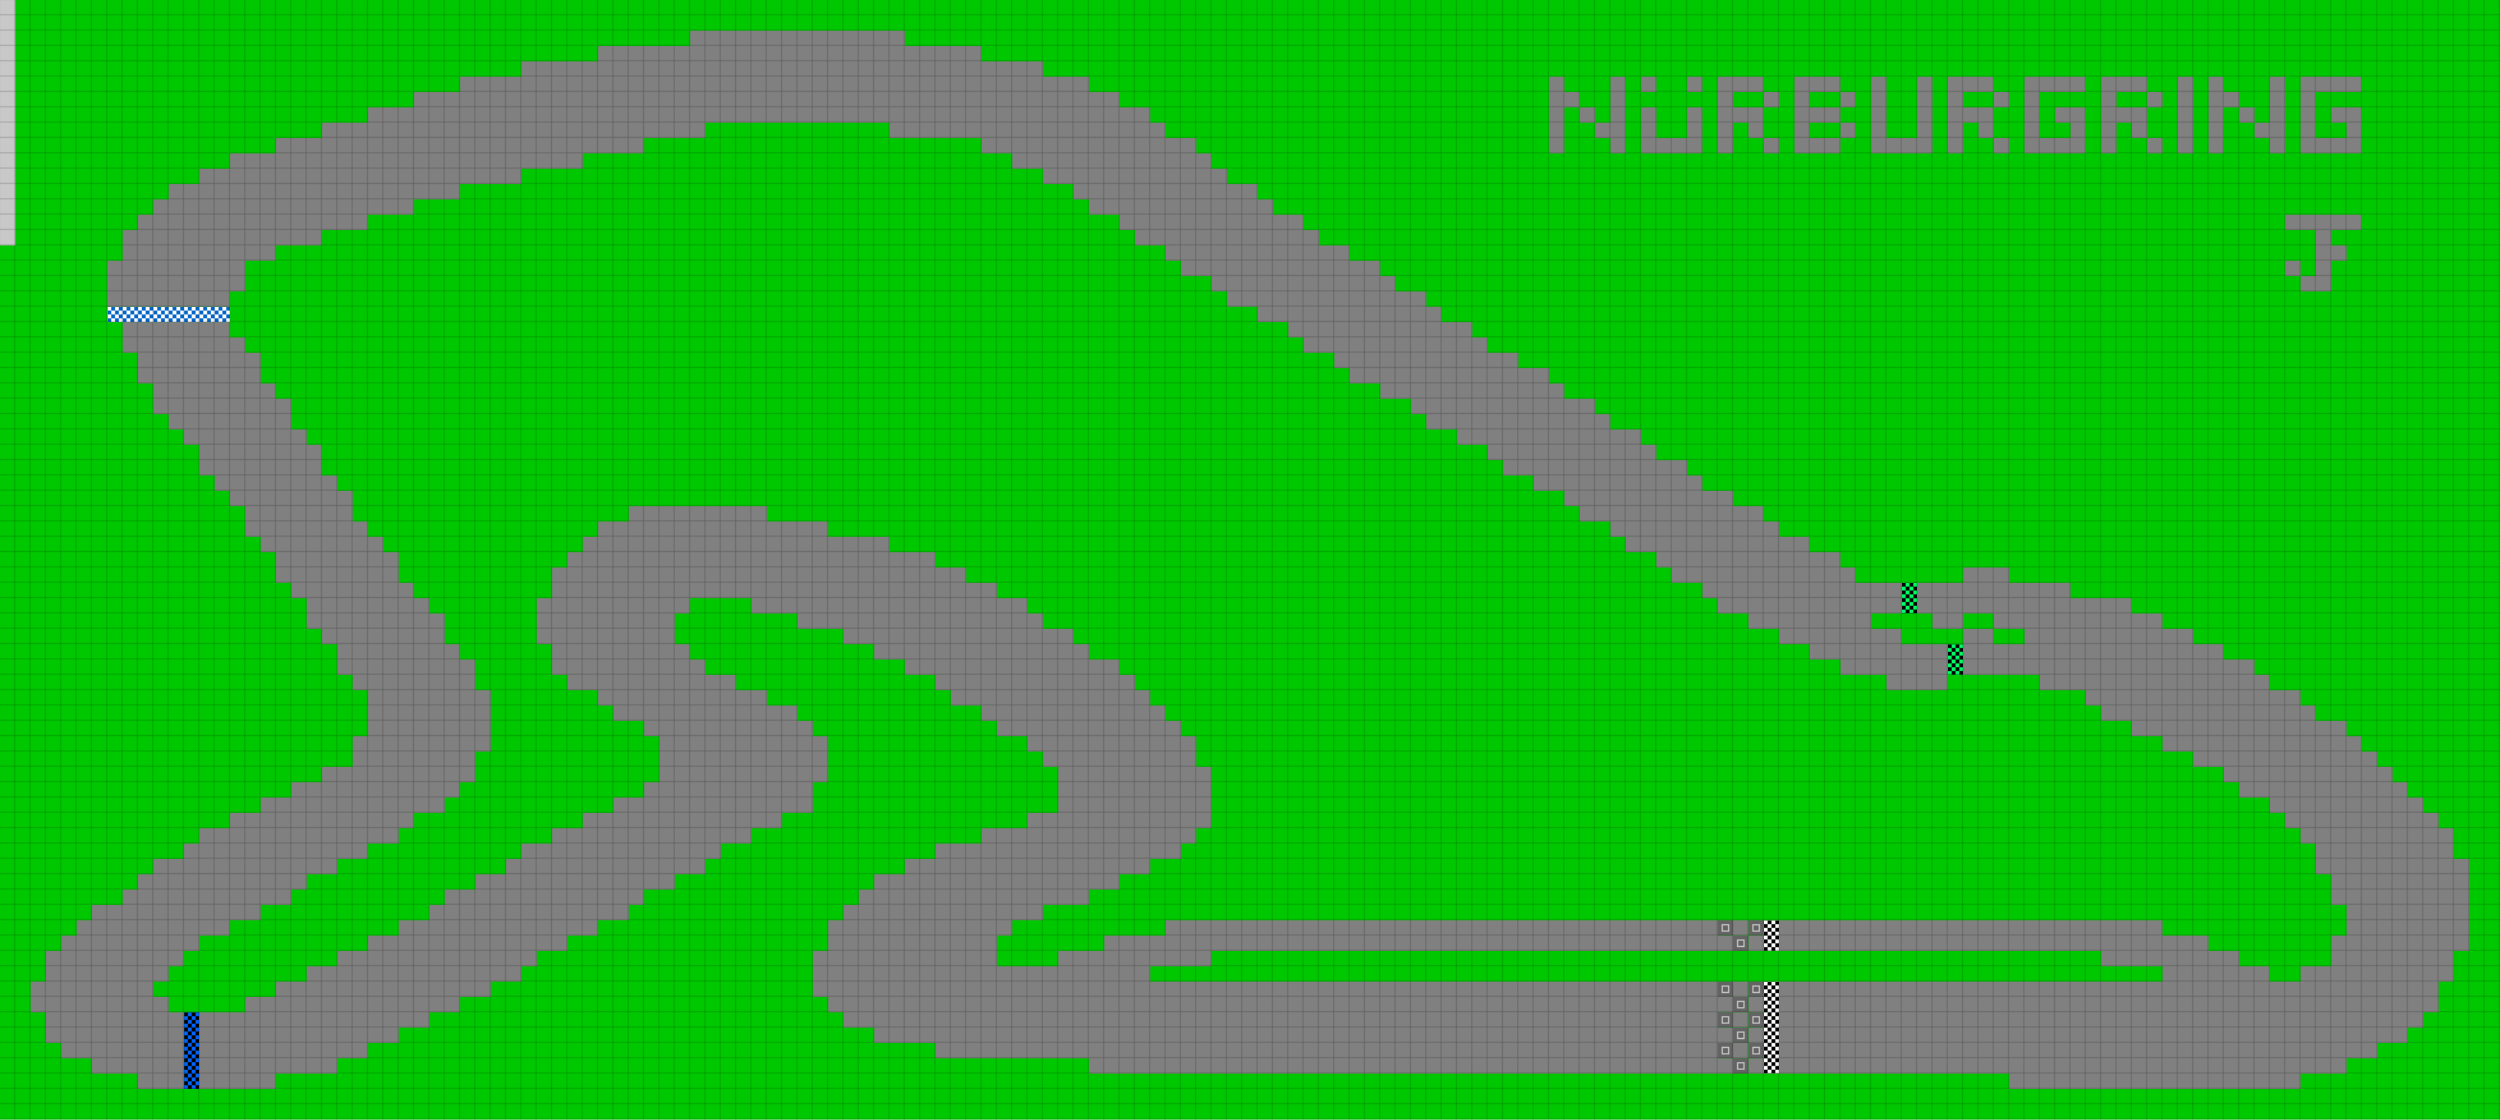 <svg height="876" width="1956" id="mapSvgView" xmlns:xlink="http://www.w3.org/1999/xlink" version="1.1" xmlns="http://www.w3.org/2000/svg"> <defs> <style type="text/css"> .grass {fill: rgb(0, 200, 0);} .road {fill: rgb(128, 128, 128);} .start {fill: url(#startPattern)} .finish {fill: url(#finishPattern)} .mud {fill: rgb(100, 70, 0);} .sand {fill: rgb(230, 230, 115);} .water {fill: blue;} .earth {fill: brown;} .night {fill: black;} .parc {fill: rgb(200, 200, 200);} .cp1color {fill: rgb(0, 102, 255);} .cp2color {fill: rgb(0, 100, 200);} .cp3color {fill: rgb(0, 255, 102);} .cp4color {fill: rgb(0, 200, 0);} .cp5color {fill: rgb(255, 255, 0);} .cp6color {fill: rgb(200, 200, 0);} .cp7color {fill: rgb(255, 0, 0);} .cp8color {fill: rgb(200, 0, 0);} .cp9color {fill: rgb(255, 0, 255);} .cp1 {fill: url(#cp1pattern);} .cp2 {fill: url(#cp2pattern);} .cp3 {fill: url(#cp3pattern);} .cp4 {fill: url(#cp4pattern);} .cp5 {fill: url(#cp5pattern);} .cp6 {fill: url(#cp6pattern);} .cp7 {fill: url(#cp7pattern);} .cp8 {fill: url(#cp8pattern);} .cp9 {fill: url(#cp9pattern);} .primaryColor {fill: rgb(0, 255, 102);} </style> <pattern y="0" x="0" height="12" width="12" patternUnits="userSpaceOnUse" id="grid"> <line stroke-width="1" stroke="black" y2="12" x2="12" y1="0" x1="12"></line> <line stroke-width="1" stroke="black" y2="12" x2="12" y1="12" x1="0"></line> </pattern> <pattern y="0" x="0" height="12" width="12" patternUnits="userSpaceOnUse" id="finishPattern"> <rect fill="black" height="12" width="12" y="0" x="0"></rect> <path fill="white" d="M0,0L3,0L3,3L0,3L0,0M6,0L9,0L9,3L6,3L6,0M3,3L6,3L6,6L3,6L3,3M9,3L12,3L12,6L9,6L9,3"></path> <path fill="white" d="M0,6L3,6L3,9L0,9L0,6M6,6L9,6L9,9L6,9L6,6M3,9L6,9L6,12L3,12L3,9M9,9L12,9L12,12L9,12L9,9"></path> </pattern> <pattern y="0" x="0" height="12" width="12" patternUnits="userSpaceOnUse" id="startPattern"> <rect fill="rgb(100,100,100)" height="12" width="12" y="0" x="0"></rect> <rect stroke-width="1" stroke="rgb(200,200,200)" fill="none" height="5" width="5" y="3.5" x="3.5"></rect> &gt; </pattern> <pattern y="0" x="0" height="12" width="12" patternUnits="userSpaceOnUse" id="cp1pattern"> <rect class="cp1color" height="12" width="12" y="0" x="0"></rect> <path fill="black" d="M0,0L3,0L3,3L0,3L0,0M6,0L9,0L9,3L6,3L6,0M3,3L6,3L6,6L3,6L3,3M9,3L12,3L12,6L9,6L9,3"></path> <path fill="black" d="M0,6L3,6L3,9L0,9L0,6M6,6L9,6L9,9L6,9L6,6M3,9L6,9L6,12L3,12L3,9M9,9L12,9L12,12L9,12L9,9"></path> </pattern> <pattern y="0" x="0" height="12" width="12" patternUnits="userSpaceOnUse" id="cp2pattern"> <rect class="cp2color" height="12" width="12" y="0" x="0"></rect> <path fill="white" d="M0,0L3,0L3,3L0,3L0,0M6,0L9,0L9,3L6,3L6,0M3,3L6,3L6,6L3,6L3,3M9,3L12,3L12,6L9,6L9,3"></path> <path fill="white" d="M0,6L3,6L3,9L0,9L0,6M6,6L9,6L9,9L6,9L6,6M3,9L6,9L6,12L3,12L3,9M9,9L12,9L12,12L9,12L9,9"></path> </pattern> <pattern y="0" x="0" height="12" width="12" patternUnits="userSpaceOnUse" id="cp3pattern"> <rect class="cp3color" height="12" width="12" y="0" x="0"></rect> <path fill="black" d="M0,0L3,0L3,3L0,3L0,0M6,0L9,0L9,3L6,3L6,0M3,3L6,3L6,6L3,6L3,3M9,3L12,3L12,6L9,6L9,3"></path> <path fill="black" d="M0,6L3,6L3,9L0,9L0,6M6,6L9,6L9,9L6,9L6,6M3,9L6,9L6,12L3,12L3,9M9,9L12,9L12,12L9,12L9,9"></path> </pattern> <pattern y="0" x="0" height="12" width="12" patternUnits="userSpaceOnUse" id="cp4pattern"> <rect class="cp4color" height="12" width="12" y="0" x="0"></rect> <path fill="white" d="M0,0L3,0L3,3L0,3L0,0M6,0L9,0L9,3L6,3L6,0M3,3L6,3L6,6L3,6L3,3M9,3L12,3L12,6L9,6L9,3"></path> <path fill="white" d="M0,6L3,6L3,9L0,9L0,6M6,6L9,6L9,9L6,9L6,6M3,9L6,9L6,12L3,12L3,9M9,9L12,9L12,12L9,12L9,9"></path> </pattern> <pattern y="0" x="0" height="12" width="12" patternUnits="userSpaceOnUse" id="cp5pattern"> <rect class="cp5color" height="12" width="12" y="0" x="0"></rect> <path fill="black" d="M0,0L3,0L3,3L0,3L0,0M6,0L9,0L9,3L6,3L6,0M3,3L6,3L6,6L3,6L3,3M9,3L12,3L12,6L9,6L9,3"></path> <path fill="black" d="M0,6L3,6L3,9L0,9L0,6M6,6L9,6L9,9L6,9L6,6M3,9L6,9L6,12L3,12L3,9M9,9L12,9L12,12L9,12L9,9"></path> </pattern> <pattern y="0" x="0" height="12" width="12" patternUnits="userSpaceOnUse" id="cp6pattern"> <rect class="cp6color" height="12" width="12" y="0" x="0"></rect> <path fill="white" d="M0,0L3,0L3,3L0,3L0,0M6,0L9,0L9,3L6,3L6,0M3,3L6,3L6,6L3,6L3,3M9,3L12,3L12,6L9,6L9,3"></path> <path fill="white" d="M0,6L3,6L3,9L0,9L0,6M6,6L9,6L9,9L6,9L6,6M3,9L6,9L6,12L3,12L3,9M9,9L12,9L12,12L9,12L9,9"></path> </pattern> <pattern y="0" x="0" height="12" width="12" patternUnits="userSpaceOnUse" id="cp7pattern"> <rect class="cp7color" height="12" width="12" y="0" x="0"></rect> <path fill="black" d="M0,0L3,0L3,3L0,3L0,0M6,0L9,0L9,3L6,3L6,0M3,3L6,3L6,6L3,6L3,3M9,3L12,3L12,6L9,6L9,3"></path> <path fill="black" d="M0,6L3,6L3,9L0,9L0,6M6,6L9,6L9,9L6,9L6,6M3,9L6,9L6,12L3,12L3,9M9,9L12,9L12,12L9,12L9,9"></path> </pattern> <pattern y="0" x="0" height="12" width="12" patternUnits="userSpaceOnUse" id="cp8pattern"> <rect class="cp8color" height="12" width="12" y="0" x="0"></rect> <path fill="white" d="M0,0L3,0L3,3L0,3L0,0M6,0L9,0L9,3L6,3L6,0M3,3L6,3L6,6L3,6L3,3M9,3L12,3L12,6L9,6L9,3"></path> <path fill="white" d="M0,6L3,6L3,9L0,9L0,6M6,6L9,6L9,9L6,9L6,6M3,9L6,9L6,12L3,12L3,9M9,9L12,9L12,12L9,12L9,9"></path> </pattern> <pattern y="0" x="0" height="12" width="12" patternUnits="userSpaceOnUse" id="cp9pattern"> <rect class="cp9color" height="12" width="12" y="0" x="0"></rect> <path fill="black" d="M0,0L3,0L3,3L0,3L0,0M6,0L9,0L9,3L6,3L6,0M3,3L6,3L6,6L3,6L3,3M9,3L12,3L12,6L9,6L9,3"></path> <path fill="black" d="M0,6L3,6L3,9L0,9L0,6M6,6L9,6L9,9L6,9L6,6M3,9L6,9L6,12L3,12L3,9M9,9L12,9L12,12L9,12L9,9"></path> </pattern> </defs> <rect height="100%" width="100%" y="0" x="0" class="grass" id="mainfill"></rect> <g id="paths"><path class="cp1" d="M144,792L144,792L156,792L156,852L144,852Z"></path><path class="cp2" d="M84,240L84,240L180,240L180,252L84,252Z"></path><path class="cp3" d="M1488,456L1488,456L1500,456L1500,480L1488,480L1488,456M1524,504L1524,504L1536,504L1536,528L1524,528Z"></path><path class="parc" d="M0,0L0,0L12,0L12,192L0,192Z"></path><path class="road" d="M540,24L540,24L708,24L708,36L768,36L768,48L816,48L816,60L852,60L852,72L876,72L876,84L900,84L900,96L912,96L912,108L936,108L936,120L948,120L948,132L960,132L960,144L984,144L984,156L996,156L996,168L1020,168L1020,180L1032,180L1032,192L1056,192L1056,204L1080,204L1080,216L1092,216L1092,228L1116,228L1116,240L1128,240L1128,252L1152,252L1152,264L1164,264L1164,276L1188,276L1188,288L1212,288L1212,300L1224,300L1224,312L1248,312L1248,324L1260,324L1260,336L1284,336L1284,348L1296,348L1296,360L1320,360L1320,372L1332,372L1332,384L1356,384L1356,396L1380,396L1380,408L1392,408L1392,420L1416,420L1416,432L1440,432L1440,444L1452,444L1452,456L1488,456L1488,480L1464,480L1464,492L1488,492L1488,504L1524,504L1524,540L1476,540L1476,528L1440,528L1440,516L1416,516L1416,504L1392,504L1392,492L1368,492L1368,480L1344,480L1344,468L1332,468L1332,456L1308,456L1308,444L1296,444L1296,432L1272,432L1272,420L1260,420L1260,408L1236,408L1236,396L1224,396L1224,384L1200,384L1200,372L1176,372L1176,360L1164,360L1164,348L1140,348L1140,336L1116,336L1116,324L1104,324L1104,312L1080,312L1080,300L1056,300L1056,288L1044,288L1044,276L1020,276L1020,264L1008,264L1008,252L984,252L984,240L960,240L960,228L948,228L948,216L924,216L924,204L912,204L912,192L888,192L888,180L876,180L876,168L852,168L852,156L840,156L840,144L816,144L816,132L792,132L792,120L768,120L768,108L696,108L696,96L552,96L552,108L504,108L504,120L456,120L456,132L408,132L408,144L360,144L360,156L324,156L324,168L288,168L288,180L252,180L252,192L216,192L216,204L192,204L192,228L180,228L180,240L84,240L84,204L96,204L96,180L108,180L108,168L120,168L120,156L132,156L132,144L156,144L156,132L180,132L180,120L216,120L216,108L252,108L252,96L288,96L288,84L324,84L324,72L360,72L360,60L408,60L408,48L468,48L468,36L540,36L540,24M1212,60L1212,60L1224,60L1224,72L1236,72L1236,84L1224,84L1224,120L1212,120L1212,60M1260,60L1260,60L1272,60L1272,120L1260,120L1260,108L1248,108L1248,96L1236,96L1236,84L1248,84L1248,96L1260,96L1260,60M1284,60L1284,60L1296,60L1296,72L1284,72L1284,60M1320,60L1320,60L1332,60L1332,72L1320,72L1320,60M1344,60L1344,60L1380,60L1380,72L1356,72L1356,84L1380,84L1380,72L1392,72L1392,84L1380,84L1380,108L1368,108L1368,96L1356,96L1356,120L1344,120L1344,60M1404,60L1404,60L1440,60L1440,72L1416,72L1416,84L1440,84L1440,72L1452,72L1452,84L1440,84L1440,96L1416,96L1416,108L1440,108L1440,96L1452,96L1452,108L1440,108L1440,120L1404,120L1404,60M1464,60L1464,60L1476,60L1476,108L1500,108L1500,60L1512,60L1512,120L1464,120L1464,60M1524,60L1524,60L1560,60L1560,72L1536,72L1536,84L1560,84L1560,72L1572,72L1572,84L1560,84L1560,108L1548,108L1548,96L1536,96L1536,120L1524,120L1524,60M1584,60L1584,60L1632,60L1632,72L1596,72L1596,108L1620,108L1620,96L1608,96L1608,84L1632,84L1632,120L1584,120L1584,60M1644,60L1644,60L1680,60L1680,72L1656,72L1656,84L1680,84L1680,72L1692,72L1692,84L1680,84L1680,108L1668,108L1668,96L1656,96L1656,120L1644,120L1644,60M1704,60L1704,60L1716,60L1716,120L1704,120L1704,60M1728,60L1728,60L1740,60L1740,72L1752,72L1752,84L1740,84L1740,120L1728,120L1728,60M1776,60L1776,60L1788,60L1788,120L1776,120L1776,108L1764,108L1764,96L1752,96L1752,84L1764,84L1764,96L1776,96L1776,60M1800,60L1800,60L1848,60L1848,72L1812,72L1812,108L1836,108L1836,96L1824,96L1824,84L1848,84L1848,120L1800,120L1800,60M1284,84L1284,84L1296,84L1296,108L1320,108L1320,84L1332,84L1332,120L1284,120L1284,84M1380,108L1380,108L1392,108L1392,120L1380,120L1380,108M1560,108L1560,108L1572,108L1572,120L1560,120L1560,108M1680,108L1680,108L1692,108L1692,120L1680,120L1680,108M1788,168L1788,168L1848,168L1848,180L1824,180L1824,192L1836,192L1836,204L1824,204L1824,228L1800,228L1800,216L1788,216L1788,204L1800,204L1800,216L1812,216L1812,180L1788,180L1788,168M96,252L96,252L180,252L180,264L192,264L192,276L204,276L204,300L216,300L216,312L228,312L228,336L240,336L240,348L252,348L252,372L264,372L264,384L276,384L276,408L288,408L288,420L300,420L300,432L312,432L312,456L324,456L324,468L336,468L336,480L348,480L348,504L360,504L360,516L372,516L372,540L384,540L384,588L372,588L372,612L360,612L360,624L348,624L348,636L324,636L324,648L312,648L312,660L288,660L288,672L264,672L264,684L240,684L240,696L228,696L228,708L204,708L204,720L180,720L180,732L156,732L156,744L144,744L144,756L132,756L132,768L120,768L120,780L132,780L132,792L144,792L144,852L108,852L108,840L72,840L72,828L48,828L48,816L36,816L36,792L24,792L24,768L36,768L36,744L48,744L48,732L60,732L60,720L72,720L72,708L96,708L96,696L108,696L108,684L120,684L120,672L144,672L144,660L156,660L156,648L180,648L180,636L204,636L204,624L228,624L228,612L252,612L252,600L276,600L276,576L288,576L288,540L276,540L276,528L264,528L264,504L252,504L252,492L240,492L240,468L228,468L228,456L216,456L216,432L204,432L204,420L192,420L192,396L180,396L180,384L168,384L168,372L156,372L156,348L144,348L144,336L132,336L132,324L120,324L120,300L108,300L108,276L96,276L96,252M492,396L492,396L600,396L600,408L648,408L648,420L696,420L696,432L732,432L732,444L756,444L756,456L780,456L780,468L804,468L804,480L816,480L816,492L840,492L840,504L852,504L852,516L876,516L876,528L888,528L888,540L900,540L900,552L912,552L912,564L924,564L924,576L936,576L936,600L948,600L948,648L936,648L936,660L924,660L924,672L900,672L900,684L876,684L876,696L852,696L852,708L816,708L816,720L792,720L792,732L780,732L780,756L828,756L828,744L864,744L864,732L912,732L912,720L1344,720L1344,732L1356,732L1356,720L1368,720L1368,732L1356,732L1356,744L948,744L948,756L900,756L900,768L1344,768L1344,780L1356,780L1356,768L1368,768L1368,780L1356,780L1356,792L1344,792L1344,804L1356,804L1356,792L1368,792L1368,780L1380,780L1380,792L1368,792L1368,804L1356,804L1356,816L1344,816L1344,828L1356,828L1356,816L1368,816L1368,804L1380,804L1380,816L1368,816L1368,828L1356,828L1356,840L852,840L852,828L732,828L732,816L684,816L684,804L660,804L660,792L648,792L648,780L636,780L636,744L648,744L648,720L660,720L660,708L672,708L672,696L684,696L684,684L708,684L708,672L732,672L732,660L768,660L768,648L804,648L804,636L828,636L828,600L816,600L816,588L804,588L804,576L780,576L780,564L768,564L768,552L744,552L744,540L732,540L732,528L708,528L708,516L684,516L684,504L660,504L660,492L624,492L624,480L588,480L588,468L540,468L540,480L528,480L528,504L540,504L540,516L552,516L552,528L576,528L576,540L600,540L600,552L624,552L624,564L636,564L636,576L648,576L648,612L636,612L636,636L612,636L612,648L588,648L588,660L564,660L564,672L552,672L552,684L528,684L528,696L504,696L504,708L492,708L492,720L468,720L468,732L444,732L444,744L420,744L420,756L408,756L408,768L384,768L384,780L360,780L360,792L336,792L336,804L312,804L312,816L288,816L288,828L264,828L264,840L216,840L216,852L156,852L156,792L192,792L192,780L216,780L216,768L240,768L240,756L264,756L264,744L288,744L288,732L312,732L312,720L336,720L336,708L348,708L348,696L372,696L372,684L396,684L396,672L408,672L408,660L432,660L432,648L456,648L456,636L480,636L480,624L504,624L504,612L516,612L516,576L504,576L504,564L480,564L480,552L468,552L468,540L444,540L444,528L432,528L432,504L420,504L420,468L432,468L432,444L444,444L444,432L456,432L456,420L468,420L468,408L492,408L492,396M1536,444L1536,444L1572,444L1572,456L1620,456L1620,468L1668,468L1668,480L1692,480L1692,492L1716,492L1716,504L1740,504L1740,516L1764,516L1764,528L1776,528L1776,540L1800,540L1800,552L1812,552L1812,564L1836,564L1836,576L1848,576L1848,588L1860,588L1860,600L1872,600L1872,612L1884,612L1884,624L1896,624L1896,636L1908,636L1908,648L1920,648L1920,672L1932,672L1932,744L1920,744L1920,768L1908,768L1908,792L1896,792L1896,804L1884,804L1884,816L1860,816L1860,828L1836,828L1836,840L1800,840L1800,852L1572,852L1572,840L1392,840L1392,768L1692,768L1692,756L1644,756L1644,744L1392,744L1392,720L1692,720L1692,732L1728,732L1728,744L1752,744L1752,756L1776,756L1776,768L1800,768L1800,756L1824,756L1824,732L1836,732L1836,708L1824,708L1824,684L1812,684L1812,660L1800,660L1800,648L1788,648L1788,636L1776,636L1776,624L1752,624L1752,612L1740,612L1740,600L1716,600L1716,588L1692,588L1692,576L1668,576L1668,564L1644,564L1644,552L1632,552L1632,540L1596,540L1596,528L1536,528L1536,492L1512,492L1512,480L1500,480L1500,456L1536,456L1536,444M1548,480L1548,480L1536,480L1536,492L1560,492L1560,480L1548,480M1572,492L1572,492L1560,492L1560,504L1584,504L1584,492L1572,492M1368,732L1368,732L1380,732L1380,744L1368,744L1368,732M1368,828L1368,828L1380,828L1380,840L1368,840Z"></path><path class="start" d="M1344,720L1344,720L1356,720L1356,732L1344,732L1344,720M1356,732L1356,732L1368,732L1368,720L1380,720L1380,732L1368,732L1368,744L1356,744L1356,732M1344,768L1344,768L1356,768L1356,780L1344,780L1344,768M1356,780L1356,780L1368,780L1368,768L1380,768L1380,780L1368,780L1368,792L1356,792L1356,780M1368,792L1368,792L1380,792L1380,804L1368,804L1368,792M1356,792L1356,792L1356,804L1344,804L1344,792L1356,792M1356,804L1356,804L1368,804L1368,816L1356,816L1356,804M1368,816L1368,816L1380,816L1380,828L1368,828L1368,816M1356,816L1356,816L1356,828L1344,828L1344,816L1356,816M1356,828L1356,828L1368,828L1368,840L1356,840Z"></path><path class="finish" d="M1380,720L1380,720L1392,720L1392,744L1380,744L1380,720M1380,768L1380,768L1392,768L1392,840L1380,840Z"></path></g> <rect opacity=".3" fill="url(#grid)" height="100%" width="100%" y="0" x="0"></rect></svg>